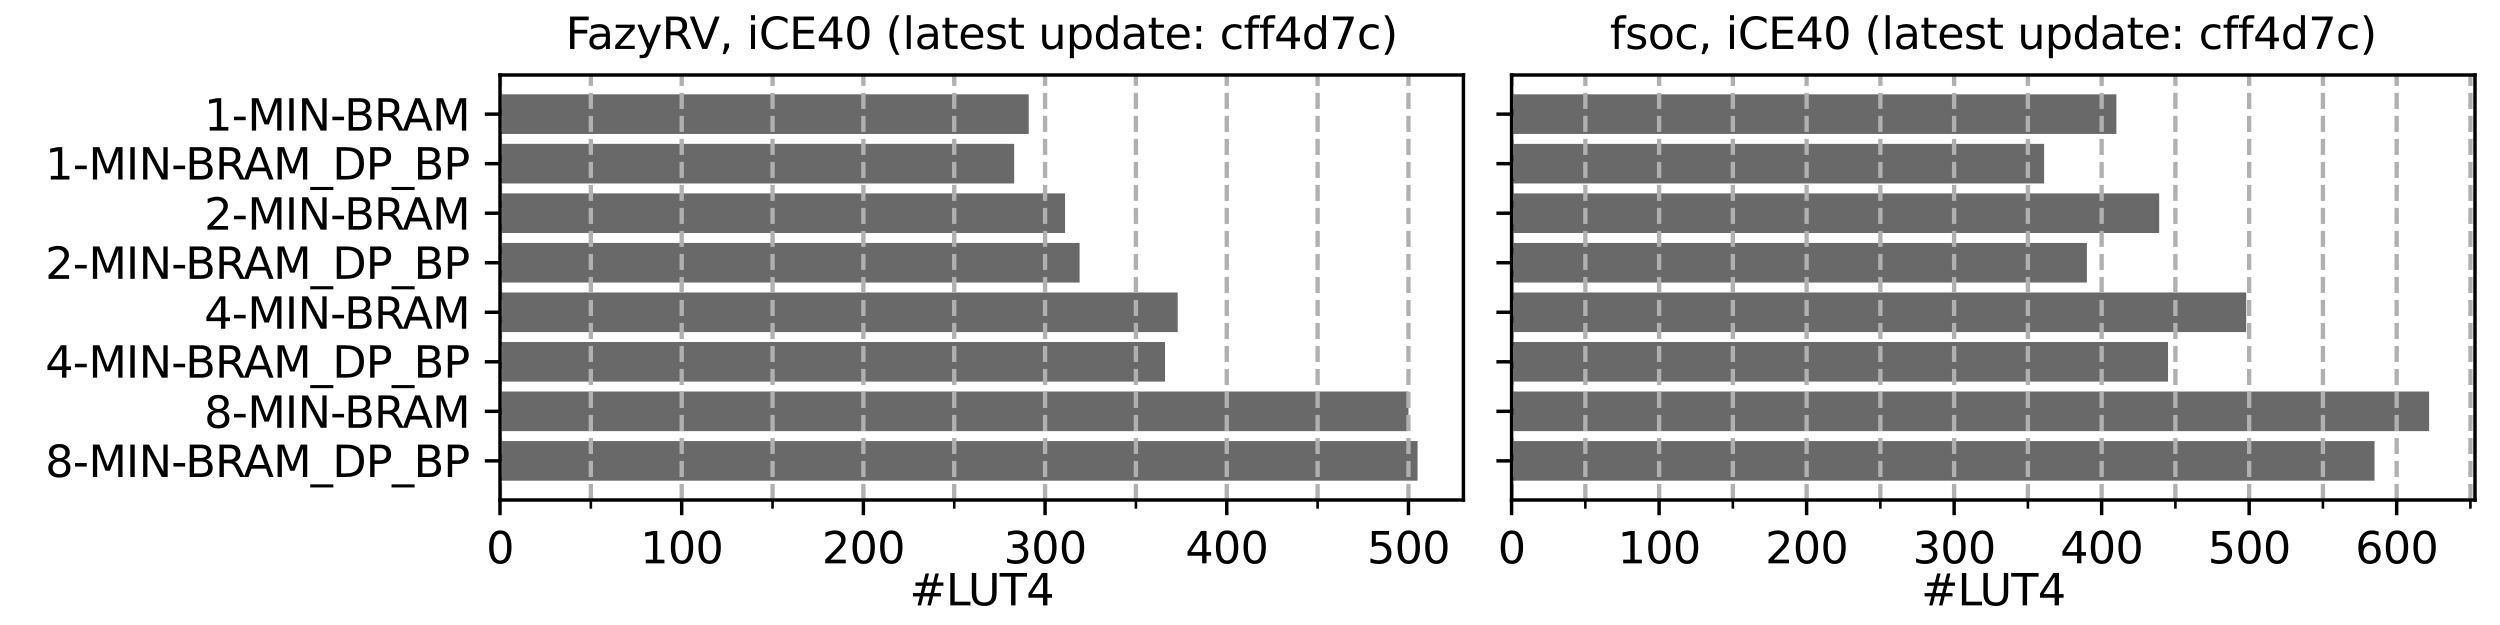 <?xml version="1.0" encoding="utf-8" standalone="no"?>
<!DOCTYPE svg PUBLIC "-//W3C//DTD SVG 1.1//EN"
  "http://www.w3.org/Graphics/SVG/1.1/DTD/svg11.dtd">
<svg xmlns:xlink="http://www.w3.org/1999/xlink" width="576pt" height="144pt" viewBox="0 0 576 144" xmlns="http://www.w3.org/2000/svg" version="1.1">
 <defs>
  <style type="text/css">*{stroke-linejoin: round; stroke-linecap: butt}</style>
 </defs>
 <g id="figure_1">
  <g id="patch_1">
   <path d="M 0 144 
L 576 144 
L 576 0 
L 0 0 
z
" style="fill: #ffffff"/>
  </g>
  <g id="axes_1">
   <g id="patch_2">
    <path d="M 115.2 115.2 
L 337.171 115.2 
L 337.171 17.28 
L 115.2 17.28 
z
" style="fill: #ffffff"/>
   </g>
   <g id="patch_3">
    <path d="M 115.2 110.749 
L 326.601 110.749 
L 326.601 101.619 
L 115.2 101.619 
z
" clip-path="url(#pa647fa3a35)" style="fill: #696969"/>
   </g>
   <g id="patch_4">
    <path d="M 115.2 99.337 
L 324.508 99.337 
L 324.508 90.206 
L 115.2 90.206 
z
" clip-path="url(#pa647fa3a35)" style="fill: #696969"/>
   </g>
   <g id="patch_5">
    <path d="M 115.2 87.924 
L 268.413 87.924 
L 268.413 78.794 
L 115.2 78.794 
z
" clip-path="url(#pa647fa3a35)" style="fill: #696969"/>
   </g>
   <g id="patch_6">
    <path d="M 115.2 76.511 
L 271.343 76.511 
L 271.343 67.381 
L 115.2 67.381 
z
" clip-path="url(#pa647fa3a35)" style="fill: #696969"/>
   </g>
   <g id="patch_7">
    <path d="M 115.2 65.099 
L 248.738 65.099 
L 248.738 55.969 
L 115.2 55.969 
z
" clip-path="url(#pa647fa3a35)" style="fill: #696969"/>
   </g>
   <g id="patch_8">
    <path d="M 115.2 53.686 
L 245.389 53.686 
L 245.389 44.556 
L 115.2 44.556 
z
" clip-path="url(#pa647fa3a35)" style="fill: #696969"/>
   </g>
   <g id="patch_9">
    <path d="M 115.2 42.274 
L 233.668 42.274 
L 233.668 33.143 
L 115.2 33.143 
z
" clip-path="url(#pa647fa3a35)" style="fill: #696969"/>
   </g>
   <g id="patch_10">
    <path d="M 115.2 30.861 
L 237.017 30.861 
L 237.017 21.731 
L 115.2 21.731 
z
" clip-path="url(#pa647fa3a35)" style="fill: #696969"/>
   </g>
   <g id="matplotlib.axis_1">
    <g id="xtick_1">
     <g id="line2d_1">
      <path d="M 115.2 115.2 
L 115.2 17.28 
" clip-path="url(#pa647fa3a35)" style="fill: none; stroke-dasharray: 3.7,1.6; stroke-dashoffset: 0; stroke: #b0b0b0"/>
     </g>
     <g id="line2d_2">
      <defs>
       <path id="m133b032141" d="M 0 0 
L 0 3.5 
" style="stroke: #000000; stroke-width: 0.8"/>
      </defs>
      <g>
       <use xlink:href="#m133b032141" x="115.2" y="115.2" style="stroke: #000000; stroke-width: 0.8"/>
      </g>
     </g>
     <g id="text_1">
      <!-- 0 -->
      <g transform="translate(112.019 129.798) scale(0.1 -0.1)">
       <defs>
        <path id="DejaVuSans-30" d="M 2034 4250 
Q 1547 4250 1301 3770 
Q 1056 3291 1056 2328 
Q 1056 1369 1301 889 
Q 1547 409 2034 409 
Q 2525 409 2770 889 
Q 3016 1369 3016 2328 
Q 3016 3291 2770 3770 
Q 2525 4250 2034 4250 
z
M 2034 4750 
Q 2819 4750 3233 4129 
Q 3647 3509 3647 2328 
Q 3647 1150 3233 529 
Q 2819 -91 2034 -91 
Q 1250 -91 836 529 
Q 422 1150 422 2328 
Q 422 3509 836 4129 
Q 1250 4750 2034 4750 
z
" transform="scale(0.016)"/>
       </defs>
       <use xlink:href="#DejaVuSans-30"/>
      </g>
     </g>
    </g>
    <g id="xtick_2">
     <g id="line2d_3">
      <path d="M 157.062 115.2 
L 157.062 17.28 
" clip-path="url(#pa647fa3a35)" style="fill: none; stroke-dasharray: 3.7,1.6; stroke-dashoffset: 0; stroke: #b0b0b0"/>
     </g>
     <g id="line2d_4">
      <g>
       <use xlink:href="#m133b032141" x="157.062" y="115.2" style="stroke: #000000; stroke-width: 0.8"/>
      </g>
     </g>
     <g id="text_2">
      <!-- 100 -->
      <g transform="translate(147.518 129.798) scale(0.1 -0.1)">
       <defs>
        <path id="DejaVuSans-31" d="M 794 531 
L 1825 531 
L 1825 4091 
L 703 3866 
L 703 4441 
L 1819 4666 
L 2450 4666 
L 2450 531 
L 3481 531 
L 3481 0 
L 794 0 
L 794 531 
z
" transform="scale(0.016)"/>
       </defs>
       <use xlink:href="#DejaVuSans-31"/>
       <use xlink:href="#DejaVuSans-30" x="63.623"/>
       <use xlink:href="#DejaVuSans-30" x="127.246"/>
      </g>
     </g>
    </g>
    <g id="xtick_3">
     <g id="line2d_5">
      <path d="M 198.923 115.2 
L 198.923 17.28 
" clip-path="url(#pa647fa3a35)" style="fill: none; stroke-dasharray: 3.7,1.6; stroke-dashoffset: 0; stroke: #b0b0b0"/>
     </g>
     <g id="line2d_6">
      <g>
       <use xlink:href="#m133b032141" x="198.923" y="115.2" style="stroke: #000000; stroke-width: 0.8"/>
      </g>
     </g>
     <g id="text_3">
      <!-- 200 -->
      <g transform="translate(189.379 129.798) scale(0.1 -0.1)">
       <defs>
        <path id="DejaVuSans-32" d="M 1228 531 
L 3431 531 
L 3431 0 
L 469 0 
L 469 531 
Q 828 903 1448 1529 
Q 2069 2156 2228 2338 
Q 2531 2678 2651 2914 
Q 2772 3150 2772 3378 
Q 2772 3750 2511 3984 
Q 2250 4219 1831 4219 
Q 1534 4219 1204 4116 
Q 875 4013 500 3803 
L 500 4441 
Q 881 4594 1212 4672 
Q 1544 4750 1819 4750 
Q 2544 4750 2975 4387 
Q 3406 4025 3406 3419 
Q 3406 3131 3298 2873 
Q 3191 2616 2906 2266 
Q 2828 2175 2409 1742 
Q 1991 1309 1228 531 
z
" transform="scale(0.016)"/>
       </defs>
       <use xlink:href="#DejaVuSans-32"/>
       <use xlink:href="#DejaVuSans-30" x="63.623"/>
       <use xlink:href="#DejaVuSans-30" x="127.246"/>
      </g>
     </g>
    </g>
    <g id="xtick_4">
     <g id="line2d_7">
      <path d="M 240.785 115.2 
L 240.785 17.28 
" clip-path="url(#pa647fa3a35)" style="fill: none; stroke-dasharray: 3.7,1.6; stroke-dashoffset: 0; stroke: #b0b0b0"/>
     </g>
     <g id="line2d_8">
      <g>
       <use xlink:href="#m133b032141" x="240.785" y="115.2" style="stroke: #000000; stroke-width: 0.8"/>
      </g>
     </g>
     <g id="text_4">
      <!-- 300 -->
      <g transform="translate(231.241 129.798) scale(0.1 -0.1)">
       <defs>
        <path id="DejaVuSans-33" d="M 2597 2516 
Q 3050 2419 3304 2112 
Q 3559 1806 3559 1356 
Q 3559 666 3084 287 
Q 2609 -91 1734 -91 
Q 1441 -91 1130 -33 
Q 819 25 488 141 
L 488 750 
Q 750 597 1062 519 
Q 1375 441 1716 441 
Q 2309 441 2620 675 
Q 2931 909 2931 1356 
Q 2931 1769 2642 2001 
Q 2353 2234 1838 2234 
L 1294 2234 
L 1294 2753 
L 1863 2753 
Q 2328 2753 2575 2939 
Q 2822 3125 2822 3475 
Q 2822 3834 2567 4026 
Q 2313 4219 1838 4219 
Q 1578 4219 1281 4162 
Q 984 4106 628 3988 
L 628 4550 
Q 988 4650 1302 4700 
Q 1616 4750 1894 4750 
Q 2613 4750 3031 4423 
Q 3450 4097 3450 3541 
Q 3450 3153 3228 2886 
Q 3006 2619 2597 2516 
z
" transform="scale(0.016)"/>
       </defs>
       <use xlink:href="#DejaVuSans-33"/>
       <use xlink:href="#DejaVuSans-30" x="63.623"/>
       <use xlink:href="#DejaVuSans-30" x="127.246"/>
      </g>
     </g>
    </g>
    <g id="xtick_5">
     <g id="line2d_9">
      <path d="M 282.646 115.2 
L 282.646 17.28 
" clip-path="url(#pa647fa3a35)" style="fill: none; stroke-dasharray: 3.7,1.6; stroke-dashoffset: 0; stroke: #b0b0b0"/>
     </g>
     <g id="line2d_10">
      <g>
       <use xlink:href="#m133b032141" x="282.646" y="115.2" style="stroke: #000000; stroke-width: 0.8"/>
      </g>
     </g>
     <g id="text_5">
      <!-- 400 -->
      <g transform="translate(273.102 129.798) scale(0.1 -0.1)">
       <defs>
        <path id="DejaVuSans-34" d="M 2419 4116 
L 825 1625 
L 2419 1625 
L 2419 4116 
z
M 2253 4666 
L 3047 4666 
L 3047 1625 
L 3713 1625 
L 3713 1100 
L 3047 1100 
L 3047 0 
L 2419 0 
L 2419 1100 
L 313 1100 
L 313 1709 
L 2253 4666 
z
" transform="scale(0.016)"/>
       </defs>
       <use xlink:href="#DejaVuSans-34"/>
       <use xlink:href="#DejaVuSans-30" x="63.623"/>
       <use xlink:href="#DejaVuSans-30" x="127.246"/>
      </g>
     </g>
    </g>
    <g id="xtick_6">
     <g id="line2d_11">
      <path d="M 324.508 115.2 
L 324.508 17.28 
" clip-path="url(#pa647fa3a35)" style="fill: none; stroke-dasharray: 3.7,1.6; stroke-dashoffset: 0; stroke: #b0b0b0"/>
     </g>
     <g id="line2d_12">
      <g>
       <use xlink:href="#m133b032141" x="324.508" y="115.2" style="stroke: #000000; stroke-width: 0.8"/>
      </g>
     </g>
     <g id="text_6">
      <!-- 500 -->
      <g transform="translate(314.964 129.798) scale(0.1 -0.1)">
       <defs>
        <path id="DejaVuSans-35" d="M 691 4666 
L 3169 4666 
L 3169 4134 
L 1269 4134 
L 1269 2991 
Q 1406 3038 1543 3061 
Q 1681 3084 1819 3084 
Q 2600 3084 3056 2656 
Q 3513 2228 3513 1497 
Q 3513 744 3044 326 
Q 2575 -91 1722 -91 
Q 1428 -91 1123 -41 
Q 819 9 494 109 
L 494 744 
Q 775 591 1075 516 
Q 1375 441 1709 441 
Q 2250 441 2565 725 
Q 2881 1009 2881 1497 
Q 2881 1984 2565 2268 
Q 2250 2553 1709 2553 
Q 1456 2553 1204 2497 
Q 953 2441 691 2322 
L 691 4666 
z
" transform="scale(0.016)"/>
       </defs>
       <use xlink:href="#DejaVuSans-35"/>
       <use xlink:href="#DejaVuSans-30" x="63.623"/>
       <use xlink:href="#DejaVuSans-30" x="127.246"/>
      </g>
     </g>
    </g>
    <g id="xtick_7">
     <g id="line2d_13">
      <path d="M 136.131 115.2 
L 136.131 17.28 
" clip-path="url(#pa647fa3a35)" style="fill: none; stroke-dasharray: 3.7,1.6; stroke-dashoffset: 0; stroke: #b0b0b0"/>
     </g>
     <g id="line2d_14">
      <defs>
       <path id="m3a645c0baa" d="M 0 0 
L 0 2 
" style="stroke: #000000; stroke-width: 0.6"/>
      </defs>
      <g>
       <use xlink:href="#m3a645c0baa" x="136.131" y="115.2" style="stroke: #000000; stroke-width: 0.6"/>
      </g>
     </g>
    </g>
    <g id="xtick_8">
     <g id="line2d_15">
      <path d="M 177.992 115.2 
L 177.992 17.28 
" clip-path="url(#pa647fa3a35)" style="fill: none; stroke-dasharray: 3.7,1.6; stroke-dashoffset: 0; stroke: #b0b0b0"/>
     </g>
     <g id="line2d_16">
      <g>
       <use xlink:href="#m3a645c0baa" x="177.992" y="115.2" style="stroke: #000000; stroke-width: 0.6"/>
      </g>
     </g>
    </g>
    <g id="xtick_9">
     <g id="line2d_17">
      <path d="M 219.854 115.2 
L 219.854 17.28 
" clip-path="url(#pa647fa3a35)" style="fill: none; stroke-dasharray: 3.7,1.6; stroke-dashoffset: 0; stroke: #b0b0b0"/>
     </g>
     <g id="line2d_18">
      <g>
       <use xlink:href="#m3a645c0baa" x="219.854" y="115.2" style="stroke: #000000; stroke-width: 0.6"/>
      </g>
     </g>
    </g>
    <g id="xtick_10">
     <g id="line2d_19">
      <path d="M 261.715 115.2 
L 261.715 17.28 
" clip-path="url(#pa647fa3a35)" style="fill: none; stroke-dasharray: 3.7,1.6; stroke-dashoffset: 0; stroke: #b0b0b0"/>
     </g>
     <g id="line2d_20">
      <g>
       <use xlink:href="#m3a645c0baa" x="261.715" y="115.2" style="stroke: #000000; stroke-width: 0.6"/>
      </g>
     </g>
    </g>
    <g id="xtick_11">
     <g id="line2d_21">
      <path d="M 303.577 115.2 
L 303.577 17.28 
" clip-path="url(#pa647fa3a35)" style="fill: none; stroke-dasharray: 3.7,1.6; stroke-dashoffset: 0; stroke: #b0b0b0"/>
     </g>
     <g id="line2d_22">
      <g>
       <use xlink:href="#m3a645c0baa" x="303.577" y="115.2" style="stroke: #000000; stroke-width: 0.6"/>
      </g>
     </g>
    </g>
    <g id="text_7">
     <!-- #LUT4 -->
     <g transform="translate(209.565 139.477) scale(0.1 -0.1)">
      <defs>
       <path id="DejaVuSans-23" d="M 3272 2816 
L 2363 2816 
L 2100 1772 
L 3016 1772 
L 3272 2816 
z
M 2803 4594 
L 2478 3297 
L 3391 3297 
L 3719 4594 
L 4219 4594 
L 3897 3297 
L 4872 3297 
L 4872 2816 
L 3775 2816 
L 3519 1772 
L 4513 1772 
L 4513 1294 
L 3397 1294 
L 3072 0 
L 2572 0 
L 2894 1294 
L 1978 1294 
L 1656 0 
L 1153 0 
L 1478 1294 
L 494 1294 
L 494 1772 
L 1594 1772 
L 1856 2816 
L 850 2816 
L 850 3297 
L 1978 3297 
L 2297 4594 
L 2803 4594 
z
" transform="scale(0.016)"/>
       <path id="DejaVuSans-4c" d="M 628 4666 
L 1259 4666 
L 1259 531 
L 3531 531 
L 3531 0 
L 628 0 
L 628 4666 
z
" transform="scale(0.016)"/>
       <path id="DejaVuSans-55" d="M 556 4666 
L 1191 4666 
L 1191 1831 
Q 1191 1081 1462 751 
Q 1734 422 2344 422 
Q 2950 422 3222 751 
Q 3494 1081 3494 1831 
L 3494 4666 
L 4128 4666 
L 4128 1753 
Q 4128 841 3676 375 
Q 3225 -91 2344 -91 
Q 1459 -91 1007 375 
Q 556 841 556 1753 
L 556 4666 
z
" transform="scale(0.016)"/>
       <path id="DejaVuSans-54" d="M -19 4666 
L 3928 4666 
L 3928 4134 
L 2272 4134 
L 2272 0 
L 1638 0 
L 1638 4134 
L -19 4134 
L -19 4666 
z
" transform="scale(0.016)"/>
      </defs>
      <use xlink:href="#DejaVuSans-23"/>
      <use xlink:href="#DejaVuSans-4c" x="83.789"/>
      <use xlink:href="#DejaVuSans-55" x="134.502"/>
      <use xlink:href="#DejaVuSans-54" x="207.695"/>
      <use xlink:href="#DejaVuSans-34" x="268.779"/>
     </g>
    </g>
   </g>
   <g id="matplotlib.axis_2">
    <g id="ytick_1">
     <g id="line2d_23">
      <defs>
       <path id="mc374ebab99" d="M 0 0 
L -3.5 0 
" style="stroke: #000000; stroke-width: 0.8"/>
      </defs>
      <g>
       <use xlink:href="#mc374ebab99" x="115.2" y="106.184" style="stroke: #000000; stroke-width: 0.8"/>
      </g>
     </g>
     <g id="text_8">
      <!-- 8-MIN-BRAM_DP_BP -->
      <g transform="translate(10.427 109.895) scale(0.1 -0.1)">
       <defs>
        <path id="DejaVuSans-38" d="M 2034 2216 
Q 1584 2216 1326 1975 
Q 1069 1734 1069 1313 
Q 1069 891 1326 650 
Q 1584 409 2034 409 
Q 2484 409 2743 651 
Q 3003 894 3003 1313 
Q 3003 1734 2745 1975 
Q 2488 2216 2034 2216 
z
M 1403 2484 
Q 997 2584 770 2862 
Q 544 3141 544 3541 
Q 544 4100 942 4425 
Q 1341 4750 2034 4750 
Q 2731 4750 3128 4425 
Q 3525 4100 3525 3541 
Q 3525 3141 3298 2862 
Q 3072 2584 2669 2484 
Q 3125 2378 3379 2068 
Q 3634 1759 3634 1313 
Q 3634 634 3220 271 
Q 2806 -91 2034 -91 
Q 1263 -91 848 271 
Q 434 634 434 1313 
Q 434 1759 690 2068 
Q 947 2378 1403 2484 
z
M 1172 3481 
Q 1172 3119 1398 2916 
Q 1625 2713 2034 2713 
Q 2441 2713 2670 2916 
Q 2900 3119 2900 3481 
Q 2900 3844 2670 4047 
Q 2441 4250 2034 4250 
Q 1625 4250 1398 4047 
Q 1172 3844 1172 3481 
z
" transform="scale(0.016)"/>
        <path id="DejaVuSans-2d" d="M 313 2009 
L 1997 2009 
L 1997 1497 
L 313 1497 
L 313 2009 
z
" transform="scale(0.016)"/>
        <path id="DejaVuSans-4d" d="M 628 4666 
L 1569 4666 
L 2759 1491 
L 3956 4666 
L 4897 4666 
L 4897 0 
L 4281 0 
L 4281 4097 
L 3078 897 
L 2444 897 
L 1241 4097 
L 1241 0 
L 628 0 
L 628 4666 
z
" transform="scale(0.016)"/>
        <path id="DejaVuSans-49" d="M 628 4666 
L 1259 4666 
L 1259 0 
L 628 0 
L 628 4666 
z
" transform="scale(0.016)"/>
        <path id="DejaVuSans-4e" d="M 628 4666 
L 1478 4666 
L 3547 763 
L 3547 4666 
L 4159 4666 
L 4159 0 
L 3309 0 
L 1241 3903 
L 1241 0 
L 628 0 
L 628 4666 
z
" transform="scale(0.016)"/>
        <path id="DejaVuSans-42" d="M 1259 2228 
L 1259 519 
L 2272 519 
Q 2781 519 3026 730 
Q 3272 941 3272 1375 
Q 3272 1813 3026 2020 
Q 2781 2228 2272 2228 
L 1259 2228 
z
M 1259 4147 
L 1259 2741 
L 2194 2741 
Q 2656 2741 2882 2914 
Q 3109 3088 3109 3444 
Q 3109 3797 2882 3972 
Q 2656 4147 2194 4147 
L 1259 4147 
z
M 628 4666 
L 2241 4666 
Q 2963 4666 3353 4366 
Q 3744 4066 3744 3513 
Q 3744 3084 3544 2831 
Q 3344 2578 2956 2516 
Q 3422 2416 3680 2098 
Q 3938 1781 3938 1306 
Q 3938 681 3513 340 
Q 3088 0 2303 0 
L 628 0 
L 628 4666 
z
" transform="scale(0.016)"/>
        <path id="DejaVuSans-52" d="M 2841 2188 
Q 3044 2119 3236 1894 
Q 3428 1669 3622 1275 
L 4263 0 
L 3584 0 
L 2988 1197 
Q 2756 1666 2539 1819 
Q 2322 1972 1947 1972 
L 1259 1972 
L 1259 0 
L 628 0 
L 628 4666 
L 2053 4666 
Q 2853 4666 3247 4331 
Q 3641 3997 3641 3322 
Q 3641 2881 3436 2590 
Q 3231 2300 2841 2188 
z
M 1259 4147 
L 1259 2491 
L 2053 2491 
Q 2509 2491 2742 2702 
Q 2975 2913 2975 3322 
Q 2975 3731 2742 3939 
Q 2509 4147 2053 4147 
L 1259 4147 
z
" transform="scale(0.016)"/>
        <path id="DejaVuSans-41" d="M 2188 4044 
L 1331 1722 
L 3047 1722 
L 2188 4044 
z
M 1831 4666 
L 2547 4666 
L 4325 0 
L 3669 0 
L 3244 1197 
L 1141 1197 
L 716 0 
L 50 0 
L 1831 4666 
z
" transform="scale(0.016)"/>
        <path id="DejaVuSans-5f" d="M 3263 -1063 
L 3263 -1509 
L -63 -1509 
L -63 -1063 
L 3263 -1063 
z
" transform="scale(0.016)"/>
        <path id="DejaVuSans-44" d="M 1259 4147 
L 1259 519 
L 2022 519 
Q 2988 519 3436 956 
Q 3884 1394 3884 2338 
Q 3884 3275 3436 3711 
Q 2988 4147 2022 4147 
L 1259 4147 
z
M 628 4666 
L 1925 4666 
Q 3281 4666 3915 4102 
Q 4550 3538 4550 2338 
Q 4550 1131 3912 565 
Q 3275 0 1925 0 
L 628 0 
L 628 4666 
z
" transform="scale(0.016)"/>
        <path id="DejaVuSans-50" d="M 1259 4147 
L 1259 2394 
L 2053 2394 
Q 2494 2394 2734 2622 
Q 2975 2850 2975 3272 
Q 2975 3691 2734 3919 
Q 2494 4147 2053 4147 
L 1259 4147 
z
M 628 4666 
L 2053 4666 
Q 2838 4666 3239 4311 
Q 3641 3956 3641 3272 
Q 3641 2581 3239 2228 
Q 2838 1875 2053 1875 
L 1259 1875 
L 1259 0 
L 628 0 
L 628 4666 
z
" transform="scale(0.016)"/>
       </defs>
       <use xlink:href="#DejaVuSans-38"/>
       <use xlink:href="#DejaVuSans-2d" x="63.623"/>
       <use xlink:href="#DejaVuSans-4d" x="99.707"/>
       <use xlink:href="#DejaVuSans-49" x="185.986"/>
       <use xlink:href="#DejaVuSans-4e" x="215.479"/>
       <use xlink:href="#DejaVuSans-2d" x="290.283"/>
       <use xlink:href="#DejaVuSans-42" x="322.742"/>
       <use xlink:href="#DejaVuSans-52" x="391.346"/>
       <use xlink:href="#DejaVuSans-41" x="456.828"/>
       <use xlink:href="#DejaVuSans-4d" x="525.236"/>
       <use xlink:href="#DejaVuSans-5f" x="611.516"/>
       <use xlink:href="#DejaVuSans-44" x="661.516"/>
       <use xlink:href="#DejaVuSans-50" x="738.518"/>
       <use xlink:href="#DejaVuSans-5f" x="798.82"/>
       <use xlink:href="#DejaVuSans-42" x="848.82"/>
       <use xlink:href="#DejaVuSans-50" x="917.424"/>
      </g>
     </g>
    </g>
    <g id="ytick_2">
     <g id="line2d_24">
      <g>
       <use xlink:href="#mc374ebab99" x="115.2" y="94.771" style="stroke: #000000; stroke-width: 0.8"/>
      </g>
     </g>
     <g id="text_9">
      <!-- 8-MIN-BRAM -->
      <g transform="translate(47.047 98.571) scale(0.1 -0.1)">
       <use xlink:href="#DejaVuSans-38"/>
       <use xlink:href="#DejaVuSans-2d" x="63.623"/>
       <use xlink:href="#DejaVuSans-4d" x="99.707"/>
       <use xlink:href="#DejaVuSans-49" x="185.986"/>
       <use xlink:href="#DejaVuSans-4e" x="215.479"/>
       <use xlink:href="#DejaVuSans-2d" x="290.283"/>
       <use xlink:href="#DejaVuSans-42" x="322.742"/>
       <use xlink:href="#DejaVuSans-52" x="391.346"/>
       <use xlink:href="#DejaVuSans-41" x="456.828"/>
       <use xlink:href="#DejaVuSans-4d" x="525.236"/>
      </g>
     </g>
    </g>
    <g id="ytick_3">
     <g id="line2d_25">
      <g>
       <use xlink:href="#mc374ebab99" x="115.2" y="83.359" style="stroke: #000000; stroke-width: 0.8"/>
      </g>
     </g>
     <g id="text_10">
      <!-- 4-MIN-BRAM_DP_BP -->
      <g transform="translate(10.427 87.019) scale(0.1 -0.1)">
       <use xlink:href="#DejaVuSans-34"/>
       <use xlink:href="#DejaVuSans-2d" x="63.623"/>
       <use xlink:href="#DejaVuSans-4d" x="99.707"/>
       <use xlink:href="#DejaVuSans-49" x="185.986"/>
       <use xlink:href="#DejaVuSans-4e" x="215.479"/>
       <use xlink:href="#DejaVuSans-2d" x="290.283"/>
       <use xlink:href="#DejaVuSans-42" x="322.742"/>
       <use xlink:href="#DejaVuSans-52" x="391.346"/>
       <use xlink:href="#DejaVuSans-41" x="456.828"/>
       <use xlink:href="#DejaVuSans-4d" x="525.236"/>
       <use xlink:href="#DejaVuSans-5f" x="611.516"/>
       <use xlink:href="#DejaVuSans-44" x="661.516"/>
       <use xlink:href="#DejaVuSans-50" x="738.518"/>
       <use xlink:href="#DejaVuSans-5f" x="798.82"/>
       <use xlink:href="#DejaVuSans-42" x="848.82"/>
       <use xlink:href="#DejaVuSans-50" x="917.424"/>
      </g>
     </g>
    </g>
    <g id="ytick_4">
     <g id="line2d_26">
      <g>
       <use xlink:href="#mc374ebab99" x="115.2" y="71.946" style="stroke: #000000; stroke-width: 0.8"/>
      </g>
     </g>
     <g id="text_11">
      <!-- 4-MIN-BRAM -->
      <g transform="translate(47.047 75.746) scale(0.1 -0.1)">
       <use xlink:href="#DejaVuSans-34"/>
       <use xlink:href="#DejaVuSans-2d" x="63.623"/>
       <use xlink:href="#DejaVuSans-4d" x="99.707"/>
       <use xlink:href="#DejaVuSans-49" x="185.986"/>
       <use xlink:href="#DejaVuSans-4e" x="215.479"/>
       <use xlink:href="#DejaVuSans-2d" x="290.283"/>
       <use xlink:href="#DejaVuSans-42" x="322.742"/>
       <use xlink:href="#DejaVuSans-52" x="391.346"/>
       <use xlink:href="#DejaVuSans-41" x="456.828"/>
       <use xlink:href="#DejaVuSans-4d" x="525.236"/>
      </g>
     </g>
    </g>
    <g id="ytick_5">
     <g id="line2d_27">
      <g>
       <use xlink:href="#mc374ebab99" x="115.2" y="60.534" style="stroke: #000000; stroke-width: 0.8"/>
      </g>
     </g>
     <g id="text_12">
      <!-- 2-MIN-BRAM_DP_BP -->
      <g transform="translate(10.427 64.245) scale(0.1 -0.1)">
       <use xlink:href="#DejaVuSans-32"/>
       <use xlink:href="#DejaVuSans-2d" x="63.623"/>
       <use xlink:href="#DejaVuSans-4d" x="99.707"/>
       <use xlink:href="#DejaVuSans-49" x="185.986"/>
       <use xlink:href="#DejaVuSans-4e" x="215.479"/>
       <use xlink:href="#DejaVuSans-2d" x="290.283"/>
       <use xlink:href="#DejaVuSans-42" x="322.742"/>
       <use xlink:href="#DejaVuSans-52" x="391.346"/>
       <use xlink:href="#DejaVuSans-41" x="456.828"/>
       <use xlink:href="#DejaVuSans-4d" x="525.236"/>
       <use xlink:href="#DejaVuSans-5f" x="611.516"/>
       <use xlink:href="#DejaVuSans-44" x="661.516"/>
       <use xlink:href="#DejaVuSans-50" x="738.518"/>
       <use xlink:href="#DejaVuSans-5f" x="798.82"/>
       <use xlink:href="#DejaVuSans-42" x="848.82"/>
       <use xlink:href="#DejaVuSans-50" x="917.424"/>
      </g>
     </g>
    </g>
    <g id="ytick_6">
     <g id="line2d_28">
      <g>
       <use xlink:href="#mc374ebab99" x="115.2" y="49.121" style="stroke: #000000; stroke-width: 0.8"/>
      </g>
     </g>
     <g id="text_13">
      <!-- 2-MIN-BRAM -->
      <g transform="translate(47.047 52.92) scale(0.1 -0.1)">
       <use xlink:href="#DejaVuSans-32"/>
       <use xlink:href="#DejaVuSans-2d" x="63.623"/>
       <use xlink:href="#DejaVuSans-4d" x="99.707"/>
       <use xlink:href="#DejaVuSans-49" x="185.986"/>
       <use xlink:href="#DejaVuSans-4e" x="215.479"/>
       <use xlink:href="#DejaVuSans-2d" x="290.283"/>
       <use xlink:href="#DejaVuSans-42" x="322.742"/>
       <use xlink:href="#DejaVuSans-52" x="391.346"/>
       <use xlink:href="#DejaVuSans-41" x="456.828"/>
       <use xlink:href="#DejaVuSans-4d" x="525.236"/>
      </g>
     </g>
    </g>
    <g id="ytick_7">
     <g id="line2d_29">
      <g>
       <use xlink:href="#mc374ebab99" x="115.2" y="37.709" style="stroke: #000000; stroke-width: 0.8"/>
      </g>
     </g>
     <g id="text_14">
      <!-- 1-MIN-BRAM_DP_BP -->
      <g transform="translate(10.427 41.369) scale(0.1 -0.1)">
       <use xlink:href="#DejaVuSans-31"/>
       <use xlink:href="#DejaVuSans-2d" x="63.623"/>
       <use xlink:href="#DejaVuSans-4d" x="99.707"/>
       <use xlink:href="#DejaVuSans-49" x="185.986"/>
       <use xlink:href="#DejaVuSans-4e" x="215.479"/>
       <use xlink:href="#DejaVuSans-2d" x="290.283"/>
       <use xlink:href="#DejaVuSans-42" x="322.742"/>
       <use xlink:href="#DejaVuSans-52" x="391.346"/>
       <use xlink:href="#DejaVuSans-41" x="456.828"/>
       <use xlink:href="#DejaVuSans-4d" x="525.236"/>
       <use xlink:href="#DejaVuSans-5f" x="611.516"/>
       <use xlink:href="#DejaVuSans-44" x="661.516"/>
       <use xlink:href="#DejaVuSans-50" x="738.518"/>
       <use xlink:href="#DejaVuSans-5f" x="798.82"/>
       <use xlink:href="#DejaVuSans-42" x="848.82"/>
       <use xlink:href="#DejaVuSans-50" x="917.424"/>
      </g>
     </g>
    </g>
    <g id="ytick_8">
     <g id="line2d_30">
      <g>
       <use xlink:href="#mc374ebab99" x="115.2" y="26.296" style="stroke: #000000; stroke-width: 0.8"/>
      </g>
     </g>
     <g id="text_15">
      <!-- 1-MIN-BRAM -->
      <g transform="translate(47.047 30.095) scale(0.1 -0.1)">
       <use xlink:href="#DejaVuSans-31"/>
       <use xlink:href="#DejaVuSans-2d" x="63.623"/>
       <use xlink:href="#DejaVuSans-4d" x="99.707"/>
       <use xlink:href="#DejaVuSans-49" x="185.986"/>
       <use xlink:href="#DejaVuSans-4e" x="215.479"/>
       <use xlink:href="#DejaVuSans-2d" x="290.283"/>
       <use xlink:href="#DejaVuSans-42" x="322.742"/>
       <use xlink:href="#DejaVuSans-52" x="391.346"/>
       <use xlink:href="#DejaVuSans-41" x="456.828"/>
       <use xlink:href="#DejaVuSans-4d" x="525.236"/>
      </g>
     </g>
    </g>
   </g>
   <g id="patch_11">
    <path d="M 115.2 115.2 
L 115.2 17.28 
" style="fill: none; stroke: #000000; stroke-width: 0.8; stroke-linejoin: miter; stroke-linecap: square"/>
   </g>
   <g id="patch_12">
    <path d="M 337.171 115.2 
L 337.171 17.28 
" style="fill: none; stroke: #000000; stroke-width: 0.8; stroke-linejoin: miter; stroke-linecap: square"/>
   </g>
   <g id="patch_13">
    <path d="M 115.2 115.2 
L 337.171 115.2 
" style="fill: none; stroke: #000000; stroke-width: 0.8; stroke-linejoin: miter; stroke-linecap: square"/>
   </g>
   <g id="patch_14">
    <path d="M 115.2 17.28 
L 337.171 17.28 
" style="fill: none; stroke: #000000; stroke-width: 0.8; stroke-linejoin: miter; stroke-linecap: square"/>
   </g>
   <g id="text_16">
    <!-- FazyRV, iCE40 (latest update: cff4d7c) -->
    <g transform="translate(130.337 11.28) scale(0.1 -0.1)">
     <defs>
      <path id="DejaVuSans-46" d="M 628 4666 
L 3309 4666 
L 3309 4134 
L 1259 4134 
L 1259 2759 
L 3109 2759 
L 3109 2228 
L 1259 2228 
L 1259 0 
L 628 0 
L 628 4666 
z
" transform="scale(0.016)"/>
      <path id="DejaVuSans-61" d="M 2194 1759 
Q 1497 1759 1228 1600 
Q 959 1441 959 1056 
Q 959 750 1161 570 
Q 1363 391 1709 391 
Q 2188 391 2477 730 
Q 2766 1069 2766 1631 
L 2766 1759 
L 2194 1759 
z
M 3341 1997 
L 3341 0 
L 2766 0 
L 2766 531 
Q 2569 213 2275 61 
Q 1981 -91 1556 -91 
Q 1019 -91 701 211 
Q 384 513 384 1019 
Q 384 1609 779 1909 
Q 1175 2209 1959 2209 
L 2766 2209 
L 2766 2266 
Q 2766 2663 2505 2880 
Q 2244 3097 1772 3097 
Q 1472 3097 1187 3025 
Q 903 2953 641 2809 
L 641 3341 
Q 956 3463 1253 3523 
Q 1550 3584 1831 3584 
Q 2591 3584 2966 3190 
Q 3341 2797 3341 1997 
z
" transform="scale(0.016)"/>
      <path id="DejaVuSans-7a" d="M 353 3500 
L 3084 3500 
L 3084 2975 
L 922 459 
L 3084 459 
L 3084 0 
L 275 0 
L 275 525 
L 2438 3041 
L 353 3041 
L 353 3500 
z
" transform="scale(0.016)"/>
      <path id="DejaVuSans-79" d="M 2059 -325 
Q 1816 -950 1584 -1140 
Q 1353 -1331 966 -1331 
L 506 -1331 
L 506 -850 
L 844 -850 
Q 1081 -850 1212 -737 
Q 1344 -625 1503 -206 
L 1606 56 
L 191 3500 
L 800 3500 
L 1894 763 
L 2988 3500 
L 3597 3500 
L 2059 -325 
z
" transform="scale(0.016)"/>
      <path id="DejaVuSans-56" d="M 1831 0 
L 50 4666 
L 709 4666 
L 2188 738 
L 3669 4666 
L 4325 4666 
L 2547 0 
L 1831 0 
z
" transform="scale(0.016)"/>
      <path id="DejaVuSans-2c" d="M 750 794 
L 1409 794 
L 1409 256 
L 897 -744 
L 494 -744 
L 750 256 
L 750 794 
z
" transform="scale(0.016)"/>
      <path id="DejaVuSans-20" transform="scale(0.016)"/>
      <path id="DejaVuSans-69" d="M 603 3500 
L 1178 3500 
L 1178 0 
L 603 0 
L 603 3500 
z
M 603 4863 
L 1178 4863 
L 1178 4134 
L 603 4134 
L 603 4863 
z
" transform="scale(0.016)"/>
      <path id="DejaVuSans-43" d="M 4122 4306 
L 4122 3641 
Q 3803 3938 3442 4084 
Q 3081 4231 2675 4231 
Q 1875 4231 1450 3742 
Q 1025 3253 1025 2328 
Q 1025 1406 1450 917 
Q 1875 428 2675 428 
Q 3081 428 3442 575 
Q 3803 722 4122 1019 
L 4122 359 
Q 3791 134 3420 21 
Q 3050 -91 2638 -91 
Q 1578 -91 968 557 
Q 359 1206 359 2328 
Q 359 3453 968 4101 
Q 1578 4750 2638 4750 
Q 3056 4750 3426 4639 
Q 3797 4528 4122 4306 
z
" transform="scale(0.016)"/>
      <path id="DejaVuSans-45" d="M 628 4666 
L 3578 4666 
L 3578 4134 
L 1259 4134 
L 1259 2753 
L 3481 2753 
L 3481 2222 
L 1259 2222 
L 1259 531 
L 3634 531 
L 3634 0 
L 628 0 
L 628 4666 
z
" transform="scale(0.016)"/>
      <path id="DejaVuSans-28" d="M 1984 4856 
Q 1566 4138 1362 3434 
Q 1159 2731 1159 2009 
Q 1159 1288 1364 580 
Q 1569 -128 1984 -844 
L 1484 -844 
Q 1016 -109 783 600 
Q 550 1309 550 2009 
Q 550 2706 781 3412 
Q 1013 4119 1484 4856 
L 1984 4856 
z
" transform="scale(0.016)"/>
      <path id="DejaVuSans-6c" d="M 603 4863 
L 1178 4863 
L 1178 0 
L 603 0 
L 603 4863 
z
" transform="scale(0.016)"/>
      <path id="DejaVuSans-74" d="M 1172 4494 
L 1172 3500 
L 2356 3500 
L 2356 3053 
L 1172 3053 
L 1172 1153 
Q 1172 725 1289 603 
Q 1406 481 1766 481 
L 2356 481 
L 2356 0 
L 1766 0 
Q 1100 0 847 248 
Q 594 497 594 1153 
L 594 3053 
L 172 3053 
L 172 3500 
L 594 3500 
L 594 4494 
L 1172 4494 
z
" transform="scale(0.016)"/>
      <path id="DejaVuSans-65" d="M 3597 1894 
L 3597 1613 
L 953 1613 
Q 991 1019 1311 708 
Q 1631 397 2203 397 
Q 2534 397 2845 478 
Q 3156 559 3463 722 
L 3463 178 
Q 3153 47 2828 -22 
Q 2503 -91 2169 -91 
Q 1331 -91 842 396 
Q 353 884 353 1716 
Q 353 2575 817 3079 
Q 1281 3584 2069 3584 
Q 2775 3584 3186 3129 
Q 3597 2675 3597 1894 
z
M 3022 2063 
Q 3016 2534 2758 2815 
Q 2500 3097 2075 3097 
Q 1594 3097 1305 2825 
Q 1016 2553 972 2059 
L 3022 2063 
z
" transform="scale(0.016)"/>
      <path id="DejaVuSans-73" d="M 2834 3397 
L 2834 2853 
Q 2591 2978 2328 3040 
Q 2066 3103 1784 3103 
Q 1356 3103 1142 2972 
Q 928 2841 928 2578 
Q 928 2378 1081 2264 
Q 1234 2150 1697 2047 
L 1894 2003 
Q 2506 1872 2764 1633 
Q 3022 1394 3022 966 
Q 3022 478 2636 193 
Q 2250 -91 1575 -91 
Q 1294 -91 989 -36 
Q 684 19 347 128 
L 347 722 
Q 666 556 975 473 
Q 1284 391 1588 391 
Q 1994 391 2212 530 
Q 2431 669 2431 922 
Q 2431 1156 2273 1281 
Q 2116 1406 1581 1522 
L 1381 1569 
Q 847 1681 609 1914 
Q 372 2147 372 2553 
Q 372 3047 722 3315 
Q 1072 3584 1716 3584 
Q 2034 3584 2315 3537 
Q 2597 3491 2834 3397 
z
" transform="scale(0.016)"/>
      <path id="DejaVuSans-75" d="M 544 1381 
L 544 3500 
L 1119 3500 
L 1119 1403 
Q 1119 906 1312 657 
Q 1506 409 1894 409 
Q 2359 409 2629 706 
Q 2900 1003 2900 1516 
L 2900 3500 
L 3475 3500 
L 3475 0 
L 2900 0 
L 2900 538 
Q 2691 219 2414 64 
Q 2138 -91 1772 -91 
Q 1169 -91 856 284 
Q 544 659 544 1381 
z
M 1991 3584 
L 1991 3584 
z
" transform="scale(0.016)"/>
      <path id="DejaVuSans-70" d="M 1159 525 
L 1159 -1331 
L 581 -1331 
L 581 3500 
L 1159 3500 
L 1159 2969 
Q 1341 3281 1617 3432 
Q 1894 3584 2278 3584 
Q 2916 3584 3314 3078 
Q 3713 2572 3713 1747 
Q 3713 922 3314 415 
Q 2916 -91 2278 -91 
Q 1894 -91 1617 61 
Q 1341 213 1159 525 
z
M 3116 1747 
Q 3116 2381 2855 2742 
Q 2594 3103 2138 3103 
Q 1681 3103 1420 2742 
Q 1159 2381 1159 1747 
Q 1159 1113 1420 752 
Q 1681 391 2138 391 
Q 2594 391 2855 752 
Q 3116 1113 3116 1747 
z
" transform="scale(0.016)"/>
      <path id="DejaVuSans-64" d="M 2906 2969 
L 2906 4863 
L 3481 4863 
L 3481 0 
L 2906 0 
L 2906 525 
Q 2725 213 2448 61 
Q 2172 -91 1784 -91 
Q 1150 -91 751 415 
Q 353 922 353 1747 
Q 353 2572 751 3078 
Q 1150 3584 1784 3584 
Q 2172 3584 2448 3432 
Q 2725 3281 2906 2969 
z
M 947 1747 
Q 947 1113 1208 752 
Q 1469 391 1925 391 
Q 2381 391 2643 752 
Q 2906 1113 2906 1747 
Q 2906 2381 2643 2742 
Q 2381 3103 1925 3103 
Q 1469 3103 1208 2742 
Q 947 2381 947 1747 
z
" transform="scale(0.016)"/>
      <path id="DejaVuSans-3a" d="M 750 794 
L 1409 794 
L 1409 0 
L 750 0 
L 750 794 
z
M 750 3309 
L 1409 3309 
L 1409 2516 
L 750 2516 
L 750 3309 
z
" transform="scale(0.016)"/>
      <path id="DejaVuSans-63" d="M 3122 3366 
L 3122 2828 
Q 2878 2963 2633 3030 
Q 2388 3097 2138 3097 
Q 1578 3097 1268 2742 
Q 959 2388 959 1747 
Q 959 1106 1268 751 
Q 1578 397 2138 397 
Q 2388 397 2633 464 
Q 2878 531 3122 666 
L 3122 134 
Q 2881 22 2623 -34 
Q 2366 -91 2075 -91 
Q 1284 -91 818 406 
Q 353 903 353 1747 
Q 353 2603 823 3093 
Q 1294 3584 2113 3584 
Q 2378 3584 2631 3529 
Q 2884 3475 3122 3366 
z
" transform="scale(0.016)"/>
      <path id="DejaVuSans-66" d="M 2375 4863 
L 2375 4384 
L 1825 4384 
Q 1516 4384 1395 4259 
Q 1275 4134 1275 3809 
L 1275 3500 
L 2222 3500 
L 2222 3053 
L 1275 3053 
L 1275 0 
L 697 0 
L 697 3053 
L 147 3053 
L 147 3500 
L 697 3500 
L 697 3744 
Q 697 4328 969 4595 
Q 1241 4863 1831 4863 
L 2375 4863 
z
" transform="scale(0.016)"/>
      <path id="DejaVuSans-37" d="M 525 4666 
L 3525 4666 
L 3525 4397 
L 1831 0 
L 1172 0 
L 2766 4134 
L 525 4134 
L 525 4666 
z
" transform="scale(0.016)"/>
      <path id="DejaVuSans-29" d="M 513 4856 
L 1013 4856 
Q 1481 4119 1714 3412 
Q 1947 2706 1947 2009 
Q 1947 1309 1714 600 
Q 1481 -109 1013 -844 
L 513 -844 
Q 928 -128 1133 580 
Q 1338 1288 1338 2009 
Q 1338 2731 1133 3434 
Q 928 4138 513 4856 
z
" transform="scale(0.016)"/>
     </defs>
     <use xlink:href="#DejaVuSans-46"/>
     <use xlink:href="#DejaVuSans-61" x="48.395"/>
     <use xlink:href="#DejaVuSans-7a" x="109.674"/>
     <use xlink:href="#DejaVuSans-79" x="162.164"/>
     <use xlink:href="#DejaVuSans-52" x="221.344"/>
     <use xlink:href="#DejaVuSans-56" x="285.326"/>
     <use xlink:href="#DejaVuSans-2c" x="353.734"/>
     <use xlink:href="#DejaVuSans-20" x="385.521"/>
     <use xlink:href="#DejaVuSans-69" x="417.309"/>
     <use xlink:href="#DejaVuSans-43" x="445.092"/>
     <use xlink:href="#DejaVuSans-45" x="514.916"/>
     <use xlink:href="#DejaVuSans-34" x="578.1"/>
     <use xlink:href="#DejaVuSans-30" x="641.723"/>
     <use xlink:href="#DejaVuSans-20" x="705.346"/>
     <use xlink:href="#DejaVuSans-28" x="737.133"/>
     <use xlink:href="#DejaVuSans-6c" x="776.146"/>
     <use xlink:href="#DejaVuSans-61" x="803.93"/>
     <use xlink:href="#DejaVuSans-74" x="865.209"/>
     <use xlink:href="#DejaVuSans-65" x="904.418"/>
     <use xlink:href="#DejaVuSans-73" x="965.941"/>
     <use xlink:href="#DejaVuSans-74" x="1018.041"/>
     <use xlink:href="#DejaVuSans-20" x="1057.25"/>
     <use xlink:href="#DejaVuSans-75" x="1089.037"/>
     <use xlink:href="#DejaVuSans-70" x="1152.416"/>
     <use xlink:href="#DejaVuSans-64" x="1215.893"/>
     <use xlink:href="#DejaVuSans-61" x="1279.369"/>
     <use xlink:href="#DejaVuSans-74" x="1340.648"/>
     <use xlink:href="#DejaVuSans-65" x="1379.857"/>
     <use xlink:href="#DejaVuSans-3a" x="1441.381"/>
     <use xlink:href="#DejaVuSans-20" x="1475.072"/>
     <use xlink:href="#DejaVuSans-63" x="1506.859"/>
     <use xlink:href="#DejaVuSans-66" x="1561.84"/>
     <use xlink:href="#DejaVuSans-66" x="1597.045"/>
     <use xlink:href="#DejaVuSans-34" x="1632.25"/>
     <use xlink:href="#DejaVuSans-64" x="1695.873"/>
     <use xlink:href="#DejaVuSans-37" x="1759.35"/>
     <use xlink:href="#DejaVuSans-63" x="1822.973"/>
     <use xlink:href="#DejaVuSans-29" x="1877.953"/>
    </g>
   </g>
  </g>
  <g id="axes_2">
   <g id="patch_15">
    <path d="M 348.269 115.2 
L 570.24 115.2 
L 570.24 17.28 
L 348.269 17.28 
z
" style="fill: #ffffff"/>
   </g>
   <g id="patch_16">
    <path d="M 348.269 53.686 
L 497.473 53.686 
L 497.473 44.556 
L 348.269 44.556 
z
" clip-path="url(#p058d08dbfe)" style="fill: #696969"/>
   </g>
   <g id="patch_17">
    <path d="M 348.269 42.274 
L 470.963 42.274 
L 470.963 33.143 
L 348.269 33.143 
z
" clip-path="url(#p058d08dbfe)" style="fill: #696969"/>
   </g>
   <g id="patch_18">
    <path d="M 348.269 76.511 
L 517.526 76.511 
L 517.526 67.381 
L 348.269 67.381 
z
" clip-path="url(#p058d08dbfe)" style="fill: #696969"/>
   </g>
   <g id="patch_19">
    <path d="M 348.269 99.337 
L 559.67 99.337 
L 559.67 90.206 
L 348.269 90.206 
z
" clip-path="url(#p058d08dbfe)" style="fill: #696969"/>
   </g>
   <g id="patch_20">
    <path d="M 348.269 65.099 
L 480.82 65.099 
L 480.82 55.969 
L 348.269 55.969 
z
" clip-path="url(#p058d08dbfe)" style="fill: #696969"/>
   </g>
   <g id="patch_21">
    <path d="M 348.269 110.749 
L 547.095 110.749 
L 547.095 101.619 
L 348.269 101.619 
z
" clip-path="url(#p058d08dbfe)" style="fill: #696969"/>
   </g>
   <g id="patch_22">
    <path d="M 348.269 87.924 
L 499.513 87.924 
L 499.513 78.794 
L 348.269 78.794 
z
" clip-path="url(#p058d08dbfe)" style="fill: #696969"/>
   </g>
   <g id="patch_23">
    <path d="M 348.269 30.861 
L 487.617 30.861 
L 487.617 21.731 
L 348.269 21.731 
z
" clip-path="url(#p058d08dbfe)" style="fill: #696969"/>
   </g>
   <g id="matplotlib.axis_3">
    <g id="xtick_12">
     <g id="line2d_31">
      <path d="M 348.269 115.2 
L 348.269 17.28 
" clip-path="url(#p058d08dbfe)" style="fill: none; stroke-dasharray: 3.7,1.6; stroke-dashoffset: 0; stroke: #b0b0b0"/>
     </g>
     <g id="line2d_32">
      <g>
       <use xlink:href="#m133b032141" x="348.269" y="115.2" style="stroke: #000000; stroke-width: 0.8"/>
      </g>
     </g>
     <g id="text_17">
      <!-- 0 -->
      <g transform="translate(345.088 129.798) scale(0.1 -0.1)">
       <use xlink:href="#DejaVuSans-30"/>
      </g>
     </g>
    </g>
    <g id="xtick_13">
     <g id="line2d_33">
      <path d="M 382.257 115.2 
L 382.257 17.28 
" clip-path="url(#p058d08dbfe)" style="fill: none; stroke-dasharray: 3.7,1.6; stroke-dashoffset: 0; stroke: #b0b0b0"/>
     </g>
     <g id="line2d_34">
      <g>
       <use xlink:href="#m133b032141" x="382.257" y="115.2" style="stroke: #000000; stroke-width: 0.8"/>
      </g>
     </g>
     <g id="text_18">
      <!-- 100 -->
      <g transform="translate(372.713 129.798) scale(0.1 -0.1)">
       <use xlink:href="#DejaVuSans-31"/>
       <use xlink:href="#DejaVuSans-30" x="63.623"/>
       <use xlink:href="#DejaVuSans-30" x="127.246"/>
      </g>
     </g>
    </g>
    <g id="xtick_14">
     <g id="line2d_35">
      <path d="M 416.244 115.2 
L 416.244 17.28 
" clip-path="url(#p058d08dbfe)" style="fill: none; stroke-dasharray: 3.7,1.6; stroke-dashoffset: 0; stroke: #b0b0b0"/>
     </g>
     <g id="line2d_36">
      <g>
       <use xlink:href="#m133b032141" x="416.244" y="115.2" style="stroke: #000000; stroke-width: 0.8"/>
      </g>
     </g>
     <g id="text_19">
      <!-- 200 -->
      <g transform="translate(406.7 129.798) scale(0.1 -0.1)">
       <use xlink:href="#DejaVuSans-32"/>
       <use xlink:href="#DejaVuSans-30" x="63.623"/>
       <use xlink:href="#DejaVuSans-30" x="127.246"/>
      </g>
     </g>
    </g>
    <g id="xtick_15">
     <g id="line2d_37">
      <path d="M 450.231 115.2 
L 450.231 17.28 
" clip-path="url(#p058d08dbfe)" style="fill: none; stroke-dasharray: 3.7,1.6; stroke-dashoffset: 0; stroke: #b0b0b0"/>
     </g>
     <g id="line2d_38">
      <g>
       <use xlink:href="#m133b032141" x="450.231" y="115.2" style="stroke: #000000; stroke-width: 0.8"/>
      </g>
     </g>
     <g id="text_20">
      <!-- 300 -->
      <g transform="translate(440.687 129.798) scale(0.1 -0.1)">
       <use xlink:href="#DejaVuSans-33"/>
       <use xlink:href="#DejaVuSans-30" x="63.623"/>
       <use xlink:href="#DejaVuSans-30" x="127.246"/>
      </g>
     </g>
    </g>
    <g id="xtick_16">
     <g id="line2d_39">
      <path d="M 484.218 115.2 
L 484.218 17.28 
" clip-path="url(#p058d08dbfe)" style="fill: none; stroke-dasharray: 3.7,1.6; stroke-dashoffset: 0; stroke: #b0b0b0"/>
     </g>
     <g id="line2d_40">
      <g>
       <use xlink:href="#m133b032141" x="484.218" y="115.2" style="stroke: #000000; stroke-width: 0.8"/>
      </g>
     </g>
     <g id="text_21">
      <!-- 400 -->
      <g transform="translate(474.675 129.798) scale(0.1 -0.1)">
       <use xlink:href="#DejaVuSans-34"/>
       <use xlink:href="#DejaVuSans-30" x="63.623"/>
       <use xlink:href="#DejaVuSans-30" x="127.246"/>
      </g>
     </g>
    </g>
    <g id="xtick_17">
     <g id="line2d_41">
      <path d="M 518.206 115.2 
L 518.206 17.28 
" clip-path="url(#p058d08dbfe)" style="fill: none; stroke-dasharray: 3.7,1.6; stroke-dashoffset: 0; stroke: #b0b0b0"/>
     </g>
     <g id="line2d_42">
      <g>
       <use xlink:href="#m133b032141" x="518.206" y="115.2" style="stroke: #000000; stroke-width: 0.8"/>
      </g>
     </g>
     <g id="text_22">
      <!-- 500 -->
      <g transform="translate(508.662 129.798) scale(0.1 -0.1)">
       <use xlink:href="#DejaVuSans-35"/>
       <use xlink:href="#DejaVuSans-30" x="63.623"/>
       <use xlink:href="#DejaVuSans-30" x="127.246"/>
      </g>
     </g>
    </g>
    <g id="xtick_18">
     <g id="line2d_43">
      <path d="M 552.193 115.2 
L 552.193 17.28 
" clip-path="url(#p058d08dbfe)" style="fill: none; stroke-dasharray: 3.7,1.6; stroke-dashoffset: 0; stroke: #b0b0b0"/>
     </g>
     <g id="line2d_44">
      <g>
       <use xlink:href="#m133b032141" x="552.193" y="115.2" style="stroke: #000000; stroke-width: 0.8"/>
      </g>
     </g>
     <g id="text_23">
      <!-- 600 -->
      <g transform="translate(542.649 129.798) scale(0.1 -0.1)">
       <defs>
        <path id="DejaVuSans-36" d="M 2113 2584 
Q 1688 2584 1439 2293 
Q 1191 2003 1191 1497 
Q 1191 994 1439 701 
Q 1688 409 2113 409 
Q 2538 409 2786 701 
Q 3034 994 3034 1497 
Q 3034 2003 2786 2293 
Q 2538 2584 2113 2584 
z
M 3366 4563 
L 3366 3988 
Q 3128 4100 2886 4159 
Q 2644 4219 2406 4219 
Q 1781 4219 1451 3797 
Q 1122 3375 1075 2522 
Q 1259 2794 1537 2939 
Q 1816 3084 2150 3084 
Q 2853 3084 3261 2657 
Q 3669 2231 3669 1497 
Q 3669 778 3244 343 
Q 2819 -91 2113 -91 
Q 1303 -91 875 529 
Q 447 1150 447 2328 
Q 447 3434 972 4092 
Q 1497 4750 2381 4750 
Q 2619 4750 2861 4703 
Q 3103 4656 3366 4563 
z
" transform="scale(0.016)"/>
       </defs>
       <use xlink:href="#DejaVuSans-36"/>
       <use xlink:href="#DejaVuSans-30" x="63.623"/>
       <use xlink:href="#DejaVuSans-30" x="127.246"/>
      </g>
     </g>
    </g>
    <g id="xtick_19">
     <g id="line2d_45">
      <path d="M 365.263 115.2 
L 365.263 17.28 
" clip-path="url(#p058d08dbfe)" style="fill: none; stroke-dasharray: 3.7,1.6; stroke-dashoffset: 0; stroke: #b0b0b0"/>
     </g>
     <g id="line2d_46">
      <g>
       <use xlink:href="#m3a645c0baa" x="365.263" y="115.2" style="stroke: #000000; stroke-width: 0.6"/>
      </g>
     </g>
    </g>
    <g id="xtick_20">
     <g id="line2d_47">
      <path d="M 399.25 115.2 
L 399.25 17.28 
" clip-path="url(#p058d08dbfe)" style="fill: none; stroke-dasharray: 3.7,1.6; stroke-dashoffset: 0; stroke: #b0b0b0"/>
     </g>
     <g id="line2d_48">
      <g>
       <use xlink:href="#m3a645c0baa" x="399.25" y="115.2" style="stroke: #000000; stroke-width: 0.6"/>
      </g>
     </g>
    </g>
    <g id="xtick_21">
     <g id="line2d_49">
      <path d="M 433.237 115.2 
L 433.237 17.28 
" clip-path="url(#p058d08dbfe)" style="fill: none; stroke-dasharray: 3.7,1.6; stroke-dashoffset: 0; stroke: #b0b0b0"/>
     </g>
     <g id="line2d_50">
      <g>
       <use xlink:href="#m3a645c0baa" x="433.237" y="115.2" style="stroke: #000000; stroke-width: 0.6"/>
      </g>
     </g>
    </g>
    <g id="xtick_22">
     <g id="line2d_51">
      <path d="M 467.225 115.2 
L 467.225 17.28 
" clip-path="url(#p058d08dbfe)" style="fill: none; stroke-dasharray: 3.7,1.6; stroke-dashoffset: 0; stroke: #b0b0b0"/>
     </g>
     <g id="line2d_52">
      <g>
       <use xlink:href="#m3a645c0baa" x="467.225" y="115.2" style="stroke: #000000; stroke-width: 0.6"/>
      </g>
     </g>
    </g>
    <g id="xtick_23">
     <g id="line2d_53">
      <path d="M 501.212 115.2 
L 501.212 17.28 
" clip-path="url(#p058d08dbfe)" style="fill: none; stroke-dasharray: 3.7,1.6; stroke-dashoffset: 0; stroke: #b0b0b0"/>
     </g>
     <g id="line2d_54">
      <g>
       <use xlink:href="#m3a645c0baa" x="501.212" y="115.2" style="stroke: #000000; stroke-width: 0.6"/>
      </g>
     </g>
    </g>
    <g id="xtick_24">
     <g id="line2d_55">
      <path d="M 535.199 115.2 
L 535.199 17.28 
" clip-path="url(#p058d08dbfe)" style="fill: none; stroke-dasharray: 3.7,1.6; stroke-dashoffset: 0; stroke: #b0b0b0"/>
     </g>
     <g id="line2d_56">
      <g>
       <use xlink:href="#m3a645c0baa" x="535.199" y="115.2" style="stroke: #000000; stroke-width: 0.6"/>
      </g>
     </g>
    </g>
    <g id="xtick_25">
     <g id="line2d_57">
      <path d="M 569.186 115.2 
L 569.186 17.28 
" clip-path="url(#p058d08dbfe)" style="fill: none; stroke-dasharray: 3.7,1.6; stroke-dashoffset: 0; stroke: #b0b0b0"/>
     </g>
     <g id="line2d_58">
      <g>
       <use xlink:href="#m3a645c0baa" x="569.186" y="115.2" style="stroke: #000000; stroke-width: 0.6"/>
      </g>
     </g>
    </g>
    <g id="text_24">
     <!-- #LUT4 -->
     <g transform="translate(442.634 139.477) scale(0.1 -0.1)">
      <use xlink:href="#DejaVuSans-23"/>
      <use xlink:href="#DejaVuSans-4c" x="83.789"/>
      <use xlink:href="#DejaVuSans-55" x="134.502"/>
      <use xlink:href="#DejaVuSans-54" x="207.695"/>
      <use xlink:href="#DejaVuSans-34" x="268.779"/>
     </g>
    </g>
   </g>
   <g id="matplotlib.axis_4">
    <g id="ytick_9">
     <g id="line2d_59">
      <g>
       <use xlink:href="#mc374ebab99" x="348.269" y="106.184" style="stroke: #000000; stroke-width: 0.8"/>
      </g>
     </g>
    </g>
    <g id="ytick_10">
     <g id="line2d_60">
      <g>
       <use xlink:href="#mc374ebab99" x="348.269" y="94.771" style="stroke: #000000; stroke-width: 0.8"/>
      </g>
     </g>
    </g>
    <g id="ytick_11">
     <g id="line2d_61">
      <g>
       <use xlink:href="#mc374ebab99" x="348.269" y="83.359" style="stroke: #000000; stroke-width: 0.8"/>
      </g>
     </g>
    </g>
    <g id="ytick_12">
     <g id="line2d_62">
      <g>
       <use xlink:href="#mc374ebab99" x="348.269" y="71.946" style="stroke: #000000; stroke-width: 0.8"/>
      </g>
     </g>
    </g>
    <g id="ytick_13">
     <g id="line2d_63">
      <g>
       <use xlink:href="#mc374ebab99" x="348.269" y="60.534" style="stroke: #000000; stroke-width: 0.8"/>
      </g>
     </g>
    </g>
    <g id="ytick_14">
     <g id="line2d_64">
      <g>
       <use xlink:href="#mc374ebab99" x="348.269" y="49.121" style="stroke: #000000; stroke-width: 0.8"/>
      </g>
     </g>
    </g>
    <g id="ytick_15">
     <g id="line2d_65">
      <g>
       <use xlink:href="#mc374ebab99" x="348.269" y="37.709" style="stroke: #000000; stroke-width: 0.8"/>
      </g>
     </g>
    </g>
    <g id="ytick_16">
     <g id="line2d_66">
      <g>
       <use xlink:href="#mc374ebab99" x="348.269" y="26.296" style="stroke: #000000; stroke-width: 0.8"/>
      </g>
     </g>
    </g>
   </g>
   <g id="patch_24">
    <path d="M 348.269 115.2 
L 348.269 17.28 
" style="fill: none; stroke: #000000; stroke-width: 0.8; stroke-linejoin: miter; stroke-linecap: square"/>
   </g>
   <g id="patch_25">
    <path d="M 570.24 115.2 
L 570.24 17.28 
" style="fill: none; stroke: #000000; stroke-width: 0.8; stroke-linejoin: miter; stroke-linecap: square"/>
   </g>
   <g id="patch_26">
    <path d="M 348.269 115.2 
L 570.24 115.2 
" style="fill: none; stroke: #000000; stroke-width: 0.8; stroke-linejoin: miter; stroke-linecap: square"/>
   </g>
   <g id="patch_27">
    <path d="M 348.269 17.28 
L 570.24 17.28 
" style="fill: none; stroke: #000000; stroke-width: 0.8; stroke-linejoin: miter; stroke-linecap: square"/>
   </g>
   <g id="text_25">
    <!-- fsoc, iCE40 (latest update: cff4d7c) -->
    <g transform="translate(370.919 11.28) scale(0.1 -0.1)">
     <defs>
      <path id="DejaVuSans-6f" d="M 1959 3097 
Q 1497 3097 1228 2736 
Q 959 2375 959 1747 
Q 959 1119 1226 758 
Q 1494 397 1959 397 
Q 2419 397 2687 759 
Q 2956 1122 2956 1747 
Q 2956 2369 2687 2733 
Q 2419 3097 1959 3097 
z
M 1959 3584 
Q 2709 3584 3137 3096 
Q 3566 2609 3566 1747 
Q 3566 888 3137 398 
Q 2709 -91 1959 -91 
Q 1206 -91 779 398 
Q 353 888 353 1747 
Q 353 2609 779 3096 
Q 1206 3584 1959 3584 
z
" transform="scale(0.016)"/>
     </defs>
     <use xlink:href="#DejaVuSans-66"/>
     <use xlink:href="#DejaVuSans-73" x="35.205"/>
     <use xlink:href="#DejaVuSans-6f" x="87.305"/>
     <use xlink:href="#DejaVuSans-63" x="148.486"/>
     <use xlink:href="#DejaVuSans-2c" x="203.467"/>
     <use xlink:href="#DejaVuSans-20" x="235.254"/>
     <use xlink:href="#DejaVuSans-69" x="267.041"/>
     <use xlink:href="#DejaVuSans-43" x="294.824"/>
     <use xlink:href="#DejaVuSans-45" x="364.648"/>
     <use xlink:href="#DejaVuSans-34" x="427.832"/>
     <use xlink:href="#DejaVuSans-30" x="491.455"/>
     <use xlink:href="#DejaVuSans-20" x="555.078"/>
     <use xlink:href="#DejaVuSans-28" x="586.865"/>
     <use xlink:href="#DejaVuSans-6c" x="625.879"/>
     <use xlink:href="#DejaVuSans-61" x="653.662"/>
     <use xlink:href="#DejaVuSans-74" x="714.941"/>
     <use xlink:href="#DejaVuSans-65" x="754.15"/>
     <use xlink:href="#DejaVuSans-73" x="815.674"/>
     <use xlink:href="#DejaVuSans-74" x="867.773"/>
     <use xlink:href="#DejaVuSans-20" x="906.982"/>
     <use xlink:href="#DejaVuSans-75" x="938.77"/>
     <use xlink:href="#DejaVuSans-70" x="1002.148"/>
     <use xlink:href="#DejaVuSans-64" x="1065.625"/>
     <use xlink:href="#DejaVuSans-61" x="1129.102"/>
     <use xlink:href="#DejaVuSans-74" x="1190.381"/>
     <use xlink:href="#DejaVuSans-65" x="1229.59"/>
     <use xlink:href="#DejaVuSans-3a" x="1291.113"/>
     <use xlink:href="#DejaVuSans-20" x="1324.805"/>
     <use xlink:href="#DejaVuSans-63" x="1356.592"/>
     <use xlink:href="#DejaVuSans-66" x="1411.572"/>
     <use xlink:href="#DejaVuSans-66" x="1446.777"/>
     <use xlink:href="#DejaVuSans-34" x="1481.982"/>
     <use xlink:href="#DejaVuSans-64" x="1545.605"/>
     <use xlink:href="#DejaVuSans-37" x="1609.082"/>
     <use xlink:href="#DejaVuSans-63" x="1672.705"/>
     <use xlink:href="#DejaVuSans-29" x="1727.686"/>
    </g>
   </g>
  </g>
 </g>
 <defs>
  <clipPath id="pa647fa3a35">
   <rect x="115.2" y="17.28" width="221.971" height="97.92"/>
  </clipPath>
  <clipPath id="p058d08dbfe">
   <rect x="348.269" y="17.28" width="221.971" height="97.92"/>
  </clipPath>
 </defs>
</svg>

